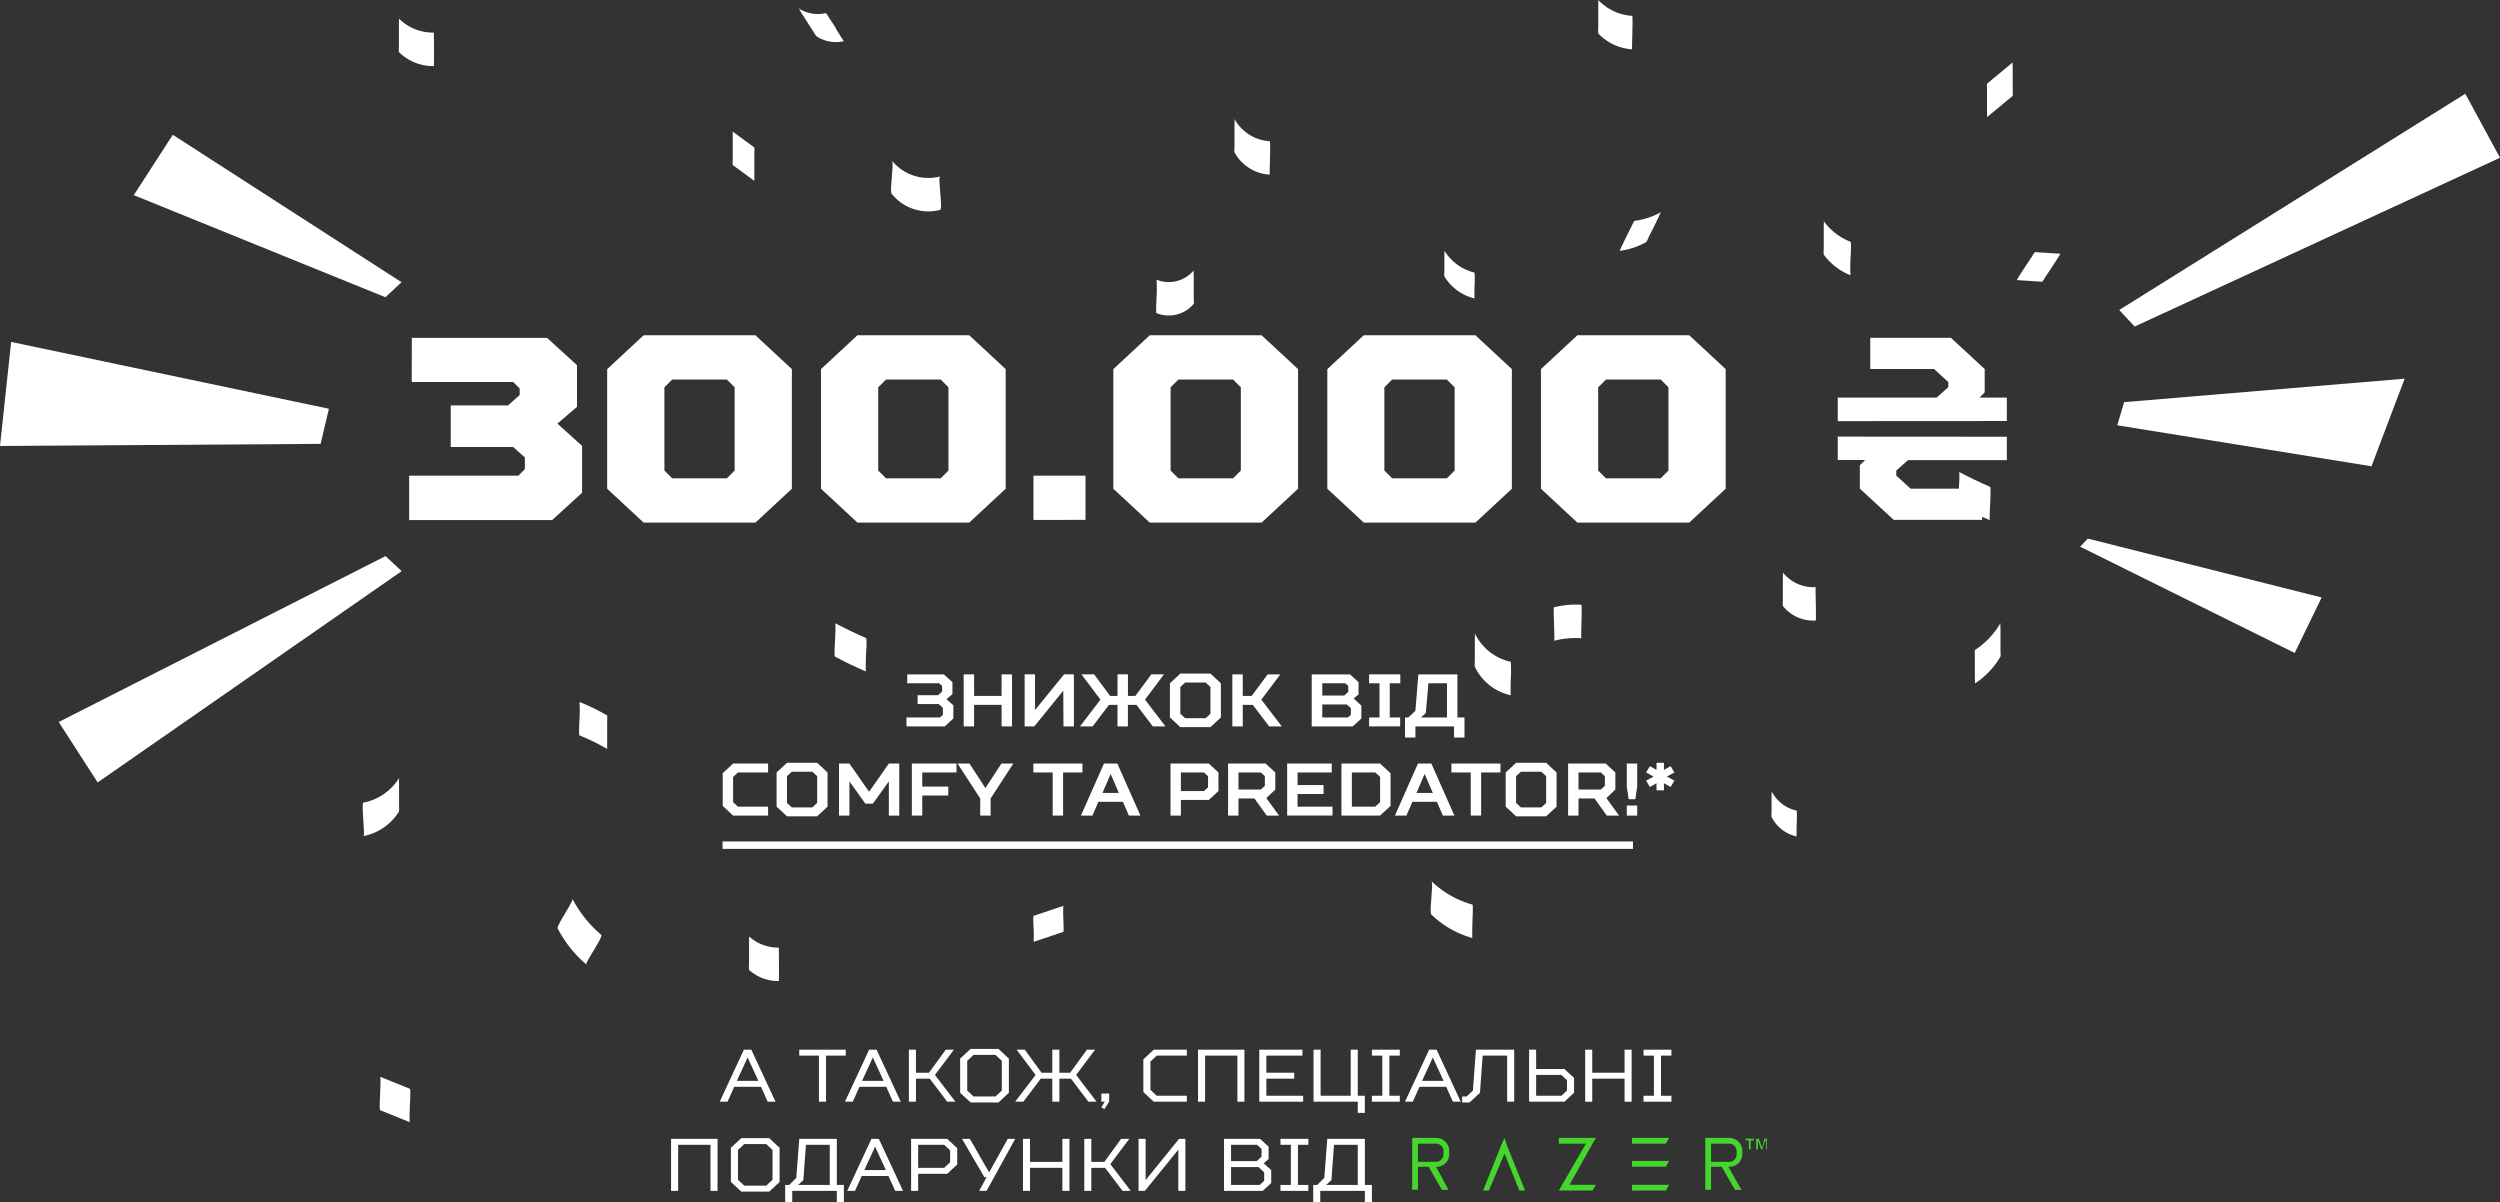 <svg xmlns="http://www.w3.org/2000/svg" viewBox="0 0 672.78 323.48"><rect x="0" y="0" width="672.78" height="323.48" fill="#333333" stroke="none"/><defs><style>.cls-1{fill:#fff;}.cls-2{fill:none;stroke:#fff;stroke-miterlimit:10;stroke-width:2px;}.cls-3{fill:#44d62c;}</style></defs><title>Ресурс 57</title><g id="Слой_2" data-name="Слой 2"><g id="prize"><path class="cls-1" d="M110.3,293l-8-3.23c.21.08,0,4.2,0,4.5s-.26,4.38,0,4.5l8,3.23c-.21-.09,0-4.2,0-4.5S110.6,293.07,110.3,293Z"/><path class="cls-1" d="M224.75,7.27,223,4.61a10.56,10.56,0,0,0-.74-1.09,9.48,9.48,0,0,1-7.37-1.3,5.85,5.85,0,0,1,.69,1.12c.56.9,1.14,1.79,1.71,2.68L219,8.68a4.82,4.82,0,0,0,.75,1.09,9.46,9.46,0,0,0,7.36,1.31A37.54,37.54,0,0,1,224.75,7.27Z"/><path class="cls-1" d="M163.4,192.54a57.58,57.58,0,0,0-7.45-3.63,34.18,34.18,0,0,1,0,4.5c0,.33-.25,4.38,0,4.5a57.58,57.58,0,0,1,7.45,3.63s0-1.4,0-1.32c0-1.06,0-2.12,0-3.18s0-2.12,0-3.18A7.42,7.42,0,0,0,163.4,192.54Z"/><path class="cls-1" d="M396.25,243.43a25.63,25.63,0,0,1-11.05-6.32c.42.41,0,3.92,0,4.5s-.45,4,0,4.5a25.63,25.63,0,0,0,11.05,6.32c-.13,0,0-4.24,0-4.5S396.48,243.49,396.25,243.43Z"/><path class="cls-1" d="M161.8,251.58a32.5,32.5,0,0,1-7.72-9.64s0,0,0,0c0,.65-1.86,3.54-2.05,3.92s-2.21,3.57-1.95,4a32.36,32.36,0,0,0,7.69,9.67s0,0,0,0C157.66,258.72,162.39,252.08,161.8,251.58Z"/><path class="cls-1" d="M550.31,74.73c.59-.88,1.17-1.76,1.75-2.65l1.74-2.67c0,.06.66-1.12.69-1.12l-6.85-.45a7,7,0,0,0-.74,1.09c-.6.88-1.18,1.76-1.76,2.65l-1.74,2.67c.05-.07-.66,1.12-.69,1.12l6.85.45A7.92,7.92,0,0,0,550.31,74.73Z"/><path class="cls-1" d="M498,65.07a16.21,16.21,0,0,1-7.21-5.56,7.11,7.11,0,0,1,0,1.32c0,1.06,0,2.12,0,3.18s0,2.12,0,3.18a4.92,4.92,0,0,0,0,1.32A16.21,16.21,0,0,0,498,74.07a34.08,34.08,0,0,1,0-4.5C498,69.24,498.29,65.19,498,65.07Z"/><path class="cls-1" d="M538.35,175.38c0-1.06,0-2.12,0-3.19s0-2.12,0-3.18a6.35,6.35,0,0,1,0-1.32,21.63,21.63,0,0,1-6.89,7.25,6.5,6.5,0,0,0,0,1.31c0,1.06,0,2.13,0,3.19s0,2.12,0,3.18c0-.07.07,1.29,0,1.32a21.63,21.63,0,0,0,6.89-7.25A4.83,4.83,0,0,0,538.35,175.38Z"/><path class="cls-1" d="M406.57,178.1a14,14,0,0,1-9.68-7.68,6.37,6.37,0,0,1,0,1.32c0,1.06,0,2.12,0,3.18s0,2.12,0,3.18a4.89,4.89,0,0,0,0,1.32,14,14,0,0,0,9.68,7.68c-.1,0,0-4.25,0-4.5A33.4,33.4,0,0,0,406.57,178.1Z"/><path class="cls-1" d="M321.25,80.45c0-1.06,0-2.12,0-3.18s0-2.12,0-3.19a8,8,0,0,1,0-1.31,8.81,8.81,0,0,1-10,2.51,34.08,34.08,0,0,1,0,4.5c0,.33-.25,4.39,0,4.5a8.81,8.81,0,0,0,10-2.51A5.37,5.37,0,0,0,321.25,80.45Z"/><path class="cls-1" d="M116.75,8.77A13,13,0,0,1,107.35,5a9.17,9.17,0,0,1,0,1.31c0,1.06,0,2.13,0,3.19s0,2.12,0,3.18a5.41,5.41,0,0,0,0,1.32,13,13,0,0,0,9.4,3.78C116.85,17.77,116.79,8.77,116.75,8.77Z"/><path class="cls-1" d="M439.24,4.27A13.76,13.76,0,0,1,430.11,0a8.09,8.09,0,0,1,0,1.32c0,1.06,0,2.12,0,3.18s0,2.12,0,3.18a5.37,5.37,0,0,0,0,1.32,13.76,13.76,0,0,0,9.13,4.27C439.1,13.27,439.51,4.29,439.24,4.27Z"/><path class="cls-1" d="M341.71,38a11.53,11.53,0,0,1-9.49-6,6.37,6.37,0,0,1,0,1.32c0,1.06,0,2.12,0,3.18s0,2.12,0,3.18a4.91,4.91,0,0,0,0,1.32,11.53,11.53,0,0,0,9.49,6C341.6,46.94,342,38,341.71,38Z"/><path class="cls-1" d="M443.6,64c.48-1,.95-1.9,1.42-2.85s.94-1.9,1.4-2.86A6.34,6.34,0,0,1,447,57.1a20.18,20.18,0,0,1-7.16,2.34,6.63,6.63,0,0,0-.62,1.16c-.48.95-.95,1.9-1.42,2.85s-.94,1.9-1.4,2.86c0-.06-.51,1.19-.55,1.2A19.94,19.94,0,0,0,443,65.16,5,5,0,0,0,443.6,64Z"/><path class="cls-1" d="M107.39,217.05c0-1.06,0-2.12,0-3.18s0-2.13,0-3.19a7,7,0,0,1,0-1.31A14.48,14.48,0,0,1,97.81,216c-.64.12.51,8.89,0,9a14.48,14.48,0,0,0,9.55-6.59A4.92,4.92,0,0,0,107.39,217.05Z"/><path class="cls-1" d="M209.58,255a11.49,11.49,0,0,1-8-3,10.84,10.84,0,0,1,0,1.31c0,1.07,0,2.13,0,3.19s0,2.12,0,3.18a6,6,0,0,0,0,1.32,11.49,11.49,0,0,0,8,3C209.69,264,209.6,255,209.58,255Z"/><path class="cls-1" d="M535.53,131q-4.24-1.84-8.33-4c.27.15-.05,4.15-.05,4.5s-.32,4.31.05,4.5q4.08,2.19,8.33,4c-.22-.09.05-4.18.05-4.5S535.85,131.14,535.53,131Z"/><path class="cls-1" d="M233.06,171.71c-2.84-1.24-5.61-2.58-8.34-4,.28.14,0,4.14,0,4.5s-.32,4.3,0,4.5c2.73,1.46,5.5,2.8,8.34,4-.22-.1,0-4.19,0-4.5S233.38,171.85,233.06,171.71Z"/><path class="cls-1" d="M541.64,24.49c0-1.06,0-2.13,0-3.19s0-2.12,0-3.18a11.09,11.09,0,0,1,0-1.32l-6.91,5.72a6.59,6.59,0,0,0,0,1.32c0,1.06,0,2.12,0,3.18s0,2.12,0,3.18a11.2,11.2,0,0,1,0,1.32l6.91-5.72A6.5,6.5,0,0,0,541.64,24.49Z"/><path class="cls-1" d="M203,39.68l-5.81-4.26s0,1.38,0,1.32c0,1.06,0,2.12,0,3.18s0,2.12,0,3.18a6.58,6.58,0,0,0,0,1.32L203,48.68s0-1.37,0-1.32c0-1.06,0-2.12,0-3.18s0-2.12,0-3.18A6.59,6.59,0,0,0,203,39.68Z"/><path class="cls-1" d="M425.55,162.76a22.62,22.62,0,0,0-7.33.68c-.22.06,0,4.22,0,4.5s.16,4.47,0,4.5a22.62,22.62,0,0,1,7.33-.68C425.41,171.75,425.82,162.78,425.55,162.76Z"/><path class="cls-1" d="M253,47.49A12.66,12.66,0,0,1,240,43.2c.46.56,0,3.79,0,4.5s-.47,3.86,0,4.5A12.66,12.66,0,0,0,253,56.49C253.78,56.29,252.34,47.66,253,47.49Z"/><path class="cls-1" d="M488.61,158a10.48,10.48,0,0,1-8.82-3.94,7.11,7.11,0,0,1,0,1.32c0,1.06,0,2.12,0,3.18s0,2.12,0,3.18a5.36,5.36,0,0,0,0,1.32,10.48,10.48,0,0,0,8.82,3.94C488.83,167,488.52,158,488.61,158Z"/><path class="cls-1" d="M396.82,73.36a13,13,0,0,1-8.12-5.93,4.91,4.91,0,0,1,0,1c0,.83,0,1.65,0,2.48s0,1.65,0,2.47a4,4,0,0,0,0,1,13,13,0,0,0,8.12,5.93c-.08,0,0-3.3,0-3.5A23.73,23.73,0,0,0,396.82,73.36Z"/><path class="cls-1" d="M286.16,247.28a31.87,31.87,0,0,1,0-3.5l-8,2.68c-.21.07,0,3.26,0,3.5a34.6,34.6,0,0,1,0,3.5l8-2.68C286.33,250.71,286.16,247.52,286.16,247.28Z"/><path class="cls-1" d="M483.51,218.15a9.93,9.93,0,0,1-6.76-5.24,5,5,0,0,1,0,1c0,.82,0,1.65,0,2.47s0,1.65,0,2.48a3.52,3.52,0,0,0,0,1,9.93,9.93,0,0,0,6.76,5.24c-.08,0,0-3.3,0-3.5A27,27,0,0,0,483.51,218.15Z"/><path class="cls-1" d="M110.83,90.93h36.4l8.05,7.35v11.2L150,114l6.65,6v12.6l-8.05,7.35h-38.5V128h29.4l1.75-1.75v-3.15l-3.15-2.8h-16.8v-11.2h15.4l3.15-2.8v-1.75l-1.75-1.75h-27.3Z"/><path class="cls-1" d="M203.3,90.23l9.8,9.1v32.2l-9.8,9.1H173.2l-9.8-9.1V99.33l9.8-9.1Zm-24.5,14v22.4l2.1,2.1h14.7l2.1-2.1v-22.4l-2.1-2.1H180.9Z"/><path class="cls-1" d="M260.84,90.23l9.8,9.1v32.2l-9.8,9.1h-30.1l-9.8-9.1V99.33l9.8-9.1Zm-24.5,14v22.4l2.1,2.1h14.7l2.1-2.1v-22.4l-2.1-2.1h-14.7Z"/><path class="cls-1" d="M278.12,139.93V128h14v11.9Z"/><path class="cls-1" d="M339.52,90.23l9.8,9.1v32.2l-9.8,9.1H309.41l-9.8-9.1V99.33l9.8-9.1Zm-24.5,14v22.4l2.1,2.1h14.7l2.1-2.1v-22.4l-2.1-2.1h-14.7Z"/><path class="cls-1" d="M397.06,90.23l9.8,9.1v32.2l-9.8,9.1H367l-9.8-9.1V99.33l9.8-9.1Zm-24.51,14v22.4l2.1,2.1h14.71l2.1-2.1v-22.4l-2.1-2.1H374.65Z"/><path class="cls-1" d="M454.6,90.23l9.8,9.1v32.2l-9.8,9.1H424.49l-9.8-9.1V99.33l9.8-9.1Zm-24.51,14v22.4l2.1,2.1H446.9l2.1-2.1v-22.4l-2.1-2.1H432.19Z"/><path class="cls-1" d="M494.56,113.33V107h26.6l3.15-2.8v-1.4l-3.85-3.5H503.31v-8.4H525l9.1,8.4v6.3l-1.4,1.4h7.36v6.3Zm45.51,4.2v6.3H513.46l-3.15,2.8V128l3.85,3.5h19.25v8.4h-23.8l-9.1-8.4v-6.3l1.4-1.4h-7.35v-6.3Z"/><polygon class="cls-1" points="571.63 108.22 569.78 114.45 638.19 125.48 647.12 101.91 571.63 108.22"/><polygon class="cls-1" points="570.31 83.42 574.46 87.88 672.78 42.45 663.44 25.23 570.31 83.42"/><polygon class="cls-1" points="559.78 147.12 561.85 144.94 624.78 160.79 617.53 175.72 559.78 147.12"/><polygon class="cls-1" points="86.28 119.45 88.51 110 3 92.02 0 120.02 86.28 119.45"/><polygon class="cls-1" points="108.09 153.7 103.75 149.65 15.8 194.3 26.28 210.56 108.09 153.7"/><polygon class="cls-1" points="108.06 75.95 103.72 79.99 36 52.52 46.5 36.27 108.06 75.95"/><path class="cls-1" d="M256.55,189.78v3.6l-2.3,2.1H243.94v-2.4h9l.81-.7v-1.9l-1.11-1h-5.7v-2.4h5.5l1.1-1v-1.5l-.8-.7h-8.6v-2.4H254l2.31,2.1v3.2l-1.6,1.4Z"/><path class="cls-1" d="M262.14,195.48h-2.8v-14h2.8v5.8h7.4v-5.8h2.81v14h-2.81v-5.8h-7.4Z"/><path class="cls-1" d="M286.14,185.88l-7.8,9.6h-2.6v-14h2.8v9.6l7.81-9.6H289v14h-2.81Z"/><path class="cls-1" d="M300.74,189.68h-2.3l-4.4,5.8h-3.4l5.5-7.2-5.1-6.8h3.4l4.3,5.8h2v-5.8h2.8v5.8h2l4.3-5.8h3.4l-5.1,6.8,5.5,7.2h-3.4l-4.4-5.8h-2.31v5.8h-2.8Z"/><path class="cls-1" d="M325.75,181.28l2.8,2.6v9.2l-2.8,2.6h-8.11l-2.8-2.6v-9.2l2.8-2.6Zm-8.11,3.6v7.2l1.3,1.2h5.5l1.31-1.2v-7.2l-1.31-1.2h-5.5Z"/><path class="cls-1" d="M334.44,195.48h-2.8v-14h2.8v5.8h2.4l4.3-5.8h3.41l-5.11,6.8,5.51,7.2h-3.41l-4.4-5.8h-2.7Z"/><path class="cls-1" d="M366.35,189.88v3.5l-2.31,2.1H353v-14h10.3l2.3,2.1v3.3l-1.3,1.1Zm-4.31-6h-6.2v3.3h5.9l1.1-1v-1.6Zm1.5,8.5v-1.8l-1.1-1h-6.6v3.5h6.9Z"/><path class="cls-1" d="M368.44,195.48v-2.4h2.8v-9.2h-2.8v-2.4h8.4v2.4H374v9.2h2.8v2.4Z"/><path class="cls-1" d="M379,193.08l1.9-1.8.8-9.8h10.51v11.6h1.9v5.4h-2.81v-3h-10.4v3h-2.8v-5.4Zm3.4,0h7v-9.2h-5l-.7,8Z"/><path class="cls-1" d="M206.7,219.48h-9.41l-2.8-2.6v-8.8l2.8-2.6h9.41v2.4h-8.11l-1.3,1.2v6.8l1.3,1.2h8.11Z"/><path class="cls-1" d="M219.9,205.28l2.8,2.6v9.2l-2.8,2.6h-8.11l-2.8-2.6v-9.2l2.8-2.6Zm-8.11,3.6v7.2l1.3,1.2h5.51l1.3-1.2v-7.2l-1.3-1.2h-5.51Z"/><path class="cls-1" d="M228.59,210.28v9.2h-2.8v-14h2.8l5.3,7.6,5.31-7.6H242v14h-2.8v-9.2l-4.31,6h-2Z"/><path class="cls-1" d="M257.4,205.48v2.4h-9.21v3.8h7v2.4h-7v5.4h-2.8v-14Z"/><path class="cls-1" d="M263.79,214.88l-6.1-9.4h3.2l4.3,6.6,4.31-6.6h3.2l-6.11,9.4v4.6h-2.8Z"/><path class="cls-1" d="M283.29,219.48v-11.6h-5.2v-2.4H291.3v2.4h-5.21v11.6Z"/><path class="cls-1" d="M302.19,215.78h-6.6l-1.6,3.7h-3.1l6.2-14h3.6l6.21,14h-3.1Zm-5.5-2.4h4.4l-2.2-5.1Z"/><path class="cls-1" d="M317.79,215.28v4.2H315v-14h10.3l2.6,2.4v5l-2.6,2.4Zm6.2-7.4h-6.2v5H324l1.1-1v-3Z"/><path class="cls-1" d="M333.29,214.88v4.6h-2.8v-14h10.1l2.61,2.4v4.6l-2.41,2.3,3.41,4.7h-3.31l-3.3-4.6Zm6-7h-6v4.6h6l1.1-1v-2.6Z"/><path class="cls-1" d="M358.39,205.48v2.4h-9.2v3.4h7v2.4h-7v3.4h9.4v2.4h-12.2v-14Z"/><path class="cls-1" d="M361,205.48h10.4l2.81,2.6v8.8l-2.81,2.6H361Zm9.1,11.6,1.3-1.2v-6.8l-1.3-1.2h-6.3v9.2Z"/><path class="cls-1" d="M386.69,215.78h-6.6l-1.6,3.7h-3.1l6.2-14h3.6l6.2,14h-3.1Zm-5.5-2.4h4.4l-2.2-5.1Z"/><path class="cls-1" d="M395.79,219.48v-11.6h-5.2v-2.4h13.2v2.4h-5.2v11.6Z"/><path class="cls-1" d="M416.09,205.28l2.8,2.6v9.2l-2.8,2.6H408l-2.8-2.6v-9.2l2.8-2.6Zm-8.1,3.6v7.2l1.3,1.2h5.5l1.3-1.2v-7.2l-1.3-1.2h-5.5Z"/><path class="cls-1" d="M424.79,214.88v4.6H422v-14h10.1l2.61,2.4v4.6l-2.41,2.3,3.41,4.7h-3.31l-3.3-4.6Zm6-7h-6v4.6h6l1.1-1v-2.6Z"/><path class="cls-1" d="M440.59,211.68l-.5,3.4h-1.8l-.5-3.4v-6.2h2.8Zm-2.8,7.8v-2.7h2.8v2.7Z"/><path class="cls-1" d="M447.79,207.18l1.8-1,1,1.7-2,1.1,2,1.1-1,1.7-1.8-1v1.9h-2v-1.9l-1.8,1-1-1.7,2-1.1-2-1.1,1-1.7,1.8,1v-1.9h2Z"/><line class="cls-2" x1="439.45" y1="227.45" x2="194.45" y2="227.45"/><path class="cls-1" d="M204.8,292.48h-7.21l-1.8,4h-2.1l6.5-14h2l6.51,14h-2.1Zm-6.51-1.6h5.81l-2.91-6.3Z"/><path class="cls-1" d="M220.39,296.48v-12.4h-5.3v-1.6H227.6v1.6h-5.31v12.4Z"/><path class="cls-1" d="M238.5,292.48h-7.21l-1.8,4h-2.1l6.5-14h2l6.51,14h-2.1Zm-6.51-1.6h5.8l-2.9-6.3Z"/><path class="cls-1" d="M246.49,296.48h-1.9v-14h1.9v6.2H250l4.51-6.2h2.2l-5.11,6.8,5.51,7.2h-2.2l-4.71-6.2h-3.7Z"/><path class="cls-1" d="M268.7,282.28l2.8,2.6v9.2l-2.8,2.6h-7.51l-2.8-2.6v-9.2l2.8-2.6Zm-8.41,3.2v8l1.7,1.6h5.91l1.7-1.6v-8l-1.7-1.6H262Z"/><path class="cls-1" d="M283.19,296.48v-6.2h-3.1l-4.7,6.2h-2.2l5.5-7.2-5.1-6.8h2.2l4.5,6.2h2.9v-6.2h1.9v6.2H288l4.5-6.2h2.2l-5.1,6.8,5.5,7.2h-2.2l-4.7-6.2h-3.11v6.2Z"/><path class="cls-1" d="M297.31,296.48h-.92v-2.2h2.1v2.2l-1.3,2-.8-.5Z"/><path class="cls-1" d="M319.39,296.48h-8.9l-2.8-2.6v-8.8l2.8-2.6h8.9v1.6h-8.1l-1.7,1.6v7.6l1.7,1.6h8.1Z"/><path class="cls-1" d="M334.89,282.48v14H333v-12.4h-8.7v12.4h-1.9v-14Z"/><path class="cls-1" d="M350.5,282.48v1.6h-9.71v4.6h7.5v1.6h-7.5v4.6h9.9v1.6h-11.8v-14Z"/><path class="cls-1" d="M365.39,294.88h1.9v4.6h-1.9v-3h-11.9v-14h1.9v12.4h8.1v-12.4h1.9Z"/><path class="cls-1" d="M369.19,296.48v-1.6H372v-10.8h-2.8v-1.6h7.5v1.6h-2.8v10.8h2.8v1.6Z"/><path class="cls-1" d="M389.19,292.48H382l-1.8,4h-2.1l6.5-14h2l6.5,14H391Zm-6.5-1.6h5.8l-2.9-6.3Z"/><path class="cls-1" d="M397.19,282.48h10.3v14h-1.9v-12.4H399l-.72,10-2.8,2.6h-2v-1.6h1.2l1.7-1.6Z"/><path class="cls-1" d="M413.39,282.48v5.2H421l2.6,2.4v4l-2.6,2.4h-9.5v-14Zm8.3,11v-2.8l-1.5-1.4h-6.8v5.6h6.8Z"/><path class="cls-1" d="M428.49,296.48h-1.9v-14h1.9v6.2h8.7v-6.2h1.9v14h-1.9v-6.2h-8.7Z"/><path class="cls-1" d="M442.29,296.48v-1.6h2.8v-10.8h-2.8v-1.6h7.5v1.6H447v10.8h2.8v1.6Z"/><path class="cls-1" d="M193.1,306.48v14h-1.9v-12.4h-8.7v12.4h-1.91v-14Z"/><path class="cls-1" d="M207,306.28l2.8,2.6v9.2l-2.8,2.6h-7.5l-2.81-2.6v-9.2l2.81-2.6Zm-8.4,3.2v8l1.7,1.6h5.9l1.7-1.6v-8l-1.7-1.6h-5.9Z"/><path class="cls-1" d="M212.39,318.88l1.9-1.9.8-10.5H225.2v12.4h1.9v4.6h-1.9v-3h-12v3h-1.9v-4.6Zm2.4,0h8.51v-10.8h-6.41l-.7,9.5Z"/><path class="cls-1" d="M239.1,316.48h-7.21l-1.8,4H228l6.51-14h2l6.5,14h-2.1Zm-6.51-1.6h5.81l-2.9-6.3Z"/><path class="cls-1" d="M247.09,315.88v4.6h-1.9v-14h9.71l2.7,2.5v4.4l-2.7,2.5Zm7-7.8h-7v6.2h7l1.6-1.5v-3.2Z"/><path class="cls-1" d="M273.2,306.48l-7.7,14h-2l2-3.7h-.61l-6-10.3H261c1.62,2.68,3,5.38,5.2,9l5-9Z"/><path class="cls-1" d="M277.19,320.48h-1.9v-14h1.9v6.2h8.71v-6.2h1.9v14h-1.9v-6.2h-8.71Z"/><path class="cls-1" d="M293.69,320.48h-1.9v-14h1.9v6.2h3.5l4.51-6.2h2.2l-5.1,6.8,5.5,7.2h-2.2l-4.71-6.2h-3.7Z"/><path class="cls-1" d="M317.1,320.48v-11.1l-9,11.1h-1.7v-14h1.9v11.1l9-11.1H319v14Z"/><path class="cls-1" d="M342.1,314.88v3.5l-2.3,2.1H329.39v-14h9.71l2.3,2.1v3.3l-1.3,1.2Zm-3.81-6.8h-7v4.4h6.9l1.31-1.2v-2.1Zm1.91,9.7v-2.3l-1.51-1.4h-7.4v4.8H339Z"/><path class="cls-1" d="M344.59,320.48v-1.6h2.8v-10.8h-2.8v-1.6h7.5v1.6h-2.8v10.8h2.8v1.6Z"/><path class="cls-1" d="M354.49,318.88l1.9-1.9.8-10.5H367.3v12.4h1.9v4.6h-1.9v-3h-12v3h-1.9v-4.6Zm2.4,0h8.5v-10.8H359l-.7,9.5Z"/><polygon class="cls-3" points="429.46 318.84 422.38 318.84 428.57 307.77 429.46 306.22 427.69 306.22 419.5 306.22 419.5 307.77 426.8 307.77 420.38 318.84 419.5 320.39 421.27 320.39 428.57 320.39 429.46 318.84"/><polygon class="cls-3" points="449.17 306.22 439.2 306.22 439.2 307.77 448.29 307.77 449.17 306.22"/><polygon class="cls-3" points="449.17 312.42 439.2 312.42 439.2 313.97 448.29 313.97 449.17 312.42"/><polygon class="cls-3" points="449.17 318.84 439.2 318.84 439.2 320.39 448.29 320.39 449.17 318.84"/><path class="cls-3" d="M468.88,310.65v-.89a3.5,3.5,0,0,0-3.54-3.54h-6.43v13.95h1.56V314h2.87l3.55,6.2h1.77l-3.54-6.2h.22A3.45,3.45,0,0,0,468.88,310.65Zm-8.41-2.88h4.87a2,2,0,0,1,2,2v.89a2,2,0,0,1-2,2h-4.87Z"/><path class="cls-3" d="M390,310.65v-.89a3.5,3.5,0,0,0-3.54-3.54h-6.42v13.95h1.55V314h2.88l3.54,6.2h1.77L386.5,314h.22A3.4,3.4,0,0,0,390,310.65Zm-8.41-2.88h4.87a2,2,0,0,1,2,2v.89a2,2,0,0,1-2,2h-4.87Z"/><polygon class="cls-3" points="400.67 320.39 404.88 310.43 408.87 320.39 410.42 320.39 405.54 308.21 404.88 306.22 403.99 308.21 399.12 320.39 400.67 320.39"/><polygon class="cls-3" points="469.77 306.88 469.77 306.44 471.98 306.44 471.98 306.88 471.1 306.88 471.1 309.32 470.65 309.32 470.65 306.88 469.77 306.88"/><polygon class="cls-3" points="472.64 309.32 472.64 306.44 473.31 306.44 474.19 308.87 474.86 306.44 475.52 306.44 475.52 309.32 475.3 309.32 475.3 306.88 475.08 306.88 474.19 309.32 473.97 309.32 473.09 306.88 473.09 306.88 473.09 309.32 472.64 309.32"/></g></g></svg>